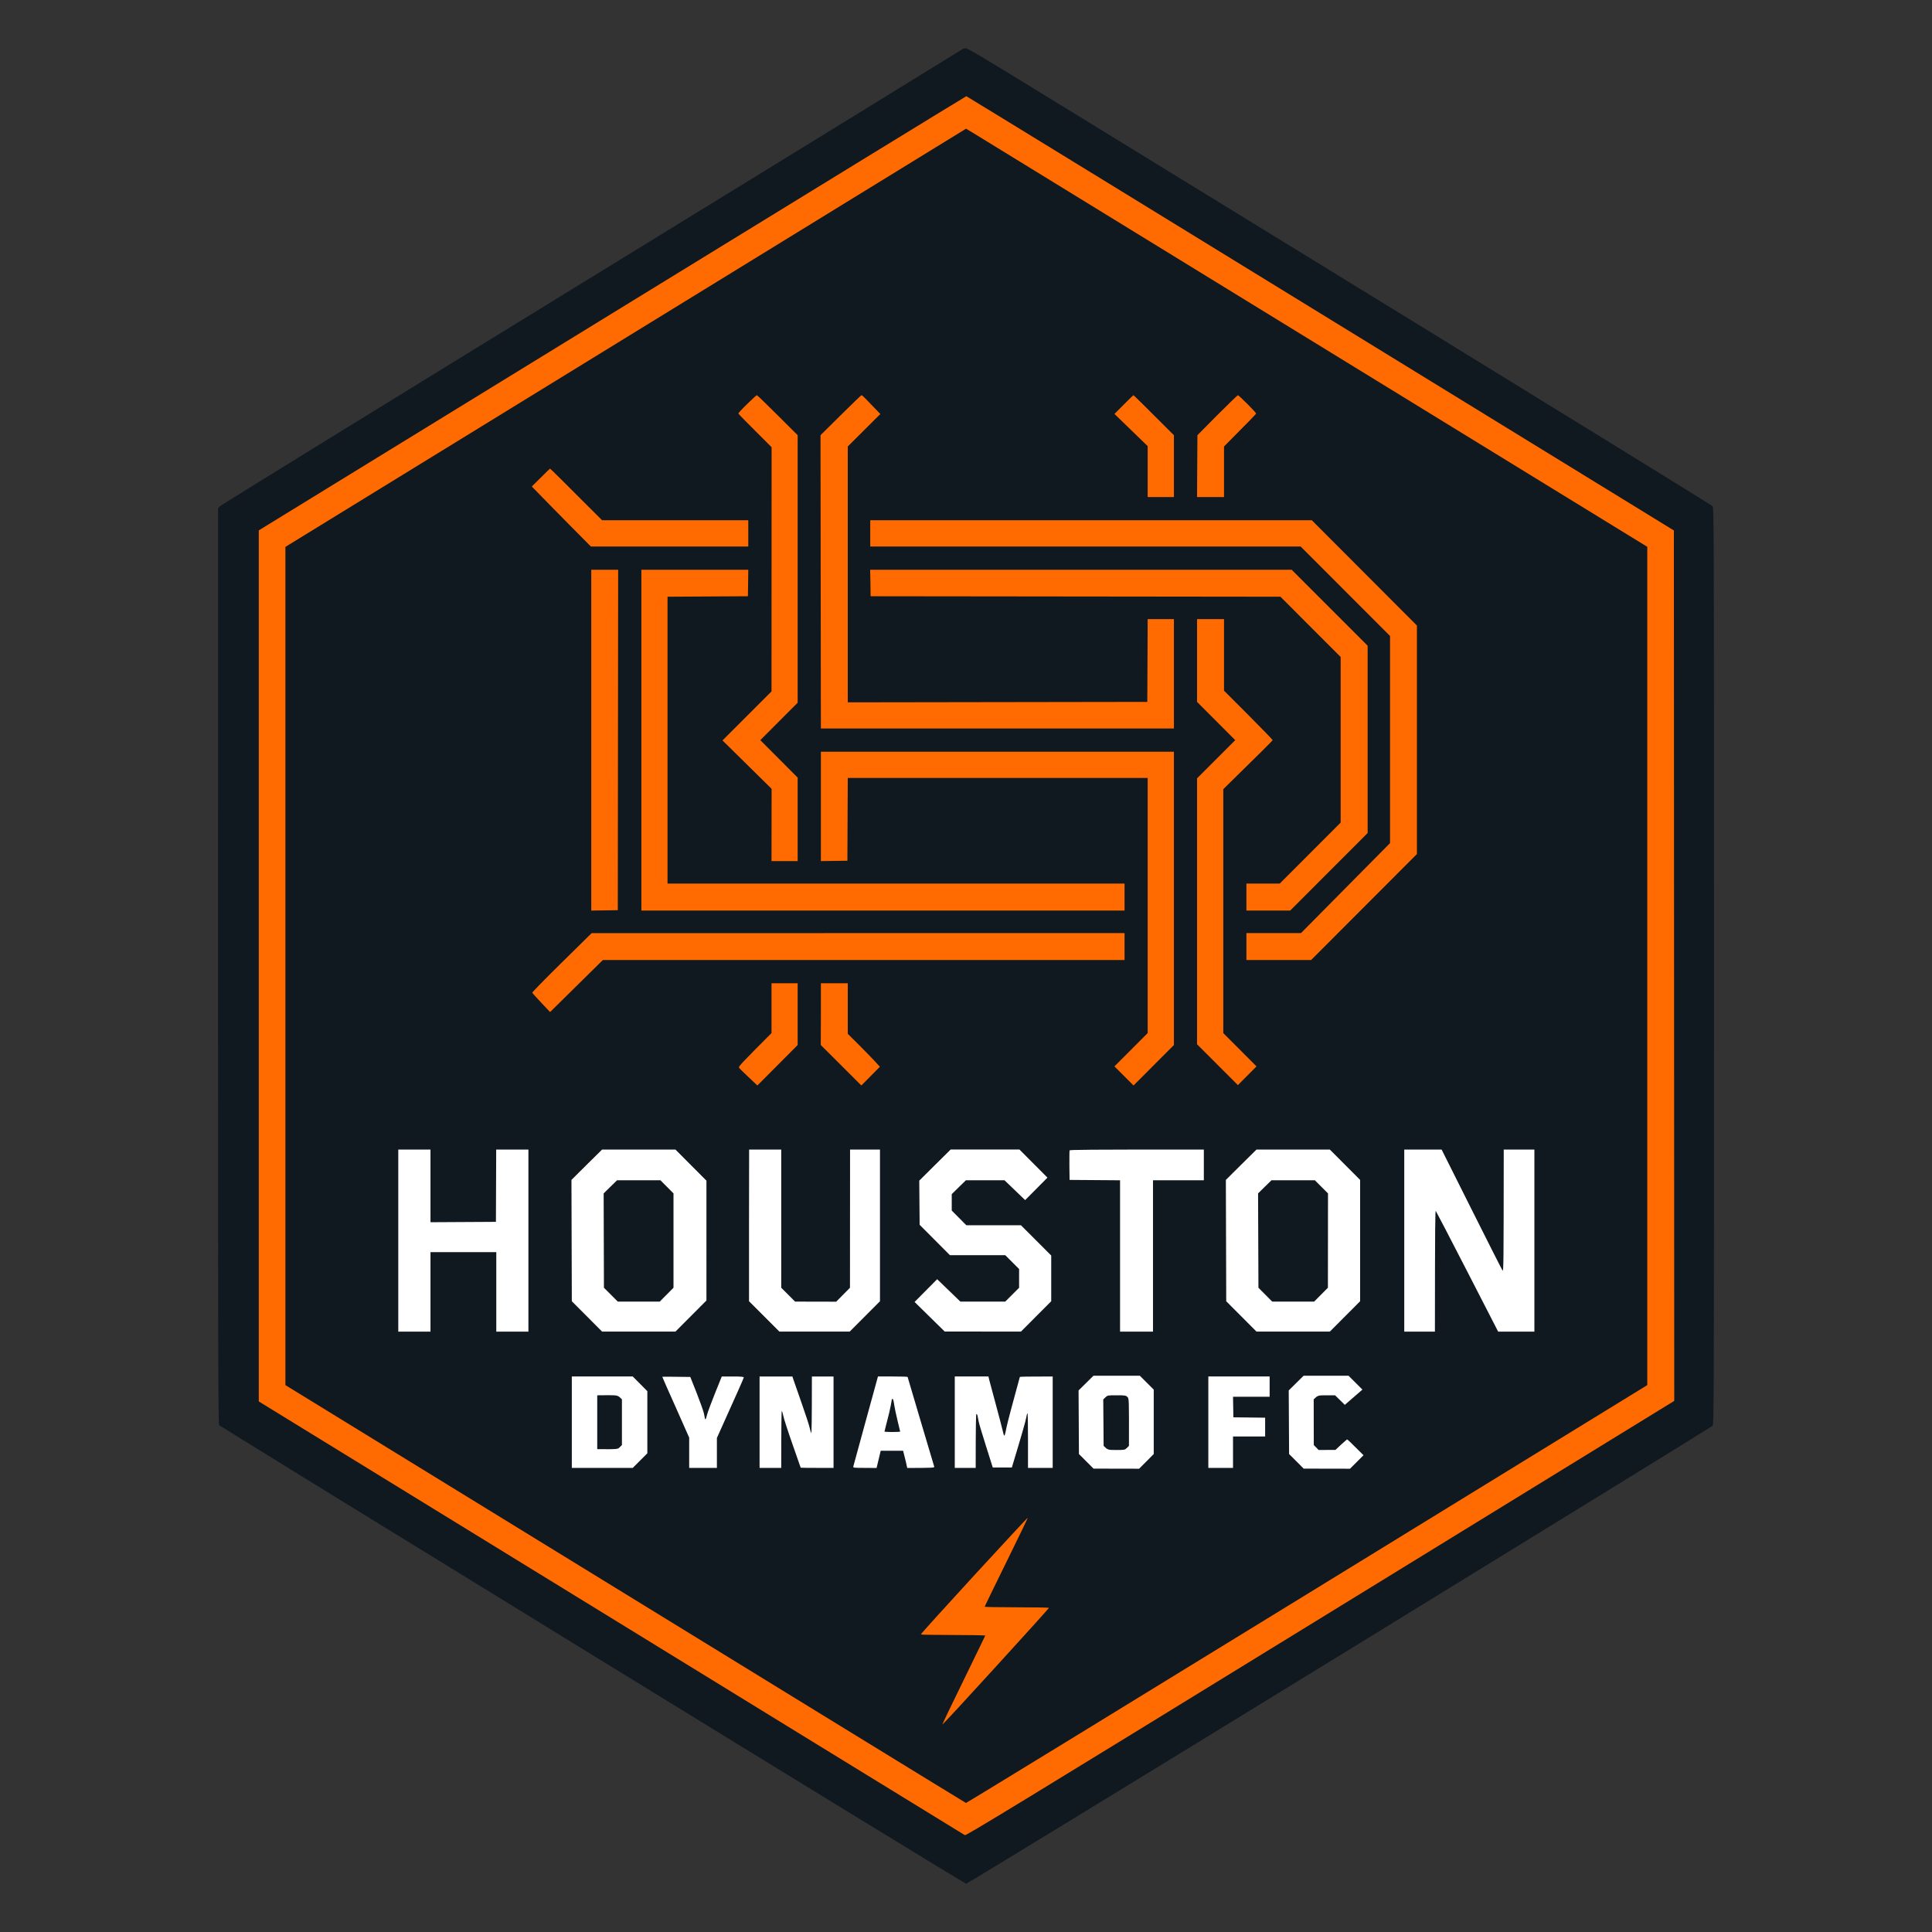 <svg height="1000" viewBox="0 0 1000 1000" width="1000" xmlns="http://www.w3.org/2000/svg"><rect x="0" y="0" width="1000" height="1000" fill="#333333" stroke="none"/><g transform="matrix(4.75 0 0 4.75 112.858 25)"><path d="M 81.09 .11 C 81.02 .17 62.85 11.35 40.71 24.94 C 18.57 38.53 .35 49.76 .22 49.89 L 0 50.12 c -.01 97.67 0 99.8 .14 99.93 c .08 .08 18.38 11.35 40.67 25.04 c 22.29 13.7 40.61 24.91 40.71 24.91 c .11 0 17.57 -10.67 40.69 -24.86 c 22.28 -13.68 40.57 -24.95 40.65 -25.04 c .14 -.17 .15 -2.23 .15 -50.1 c 0 -47.87 -.01 -49.93 -.15 -50.1 C 162.78 49.8 147.99 40.68 129.99 29.62 C 112 18.57 93.78 7.39 89.51 4.77 C 83.39 1.01 81.69 0 81.48 0 C 81.33 0 81.16 .05 81.09 .11 Z" fill="#101820"/><path d="M 42.95 28.88 L 4.44 52.53 v 94.92 c 59.5 36.56 76.85 47.21 76.94 47.26 c .14 .07 5.63 -3.28 38.73 -23.62 l 38.57 -23.7 l -.04 -94.85 C 98.95 15.87 81.59 5.23 81.54 5.22 C 81.5 5.22 64.13 15.87 42.95 28.88 Z" fill="#ff6b00"/><path d="M 44.43 31.54 L 7.34 54.33 v 91.34 c 57.41 35.27 74.11 45.52 74.16 45.53 c .04 .02 16.76 -10.22 37.16 -22.75 l 37.08 -22.78 V 54.32 C 99.7 19.91 82.99 9.66 82.47 9.34 L 81.51 8.76 Z" fill="#101820"/><path d="m 57.66 38.76 c -.54 .52 -.97 .99 -.96 1.04 c .01 .04 .83 .89 1.82 1.87 l 1.8 1.8 l -.01 26.61 l -5.34 5.34 l 5.35 5.27 l -.01 7.88 h 2.85 v -9.1 l -4.07 -4.08 l 4.07 -4.08 V 42.16 c -3.38 -3.38 -4.4 -4.36 -4.44 -4.36 c -.05 0 -.52 .43 -1.06 .96 z m 10.19 1.22 l -2.2 2.18 l .04 31.96 h 38.47 V 62.2 h -2.86 l -.04 9.02 l -32.64 .05 V 43.39 l 3.55 -3.54 c -1.52 -1.6 -1.99 -2.06 -2.04 -2.06 c -.04 0 -1.07 .99 -2.28 2.19 z m 30.85 -1.16 l -1.02 1.02 l 3.62 3.51 v 5.55 h 2.86 v -6.74 c -3.38 -3.38 -4.38 -4.36 -4.41 -4.36 c -.02 0 -.5 .46 -1.05 1.02 z m 10.18 1.16 l -2.16 2.18 l -.04 6.74 h 2.94 v -5.51 c 2.71 -2.72 3.5 -3.55 3.5 -3.59 c 0 -.05 -.43 -.52 -.96 -1.05 c -.52 -.52 -.99 -.95 -1.03 -.95 c -.04 0 -1.05 .98 -2.25 2.18 z m -73.71 6.8 l -.98 .97 c 1.26 1.3 2.71 2.77 4.03 4.11 l 2.41 2.43 H 57.78 V 51.43 H 41.85 c -4.36 -4.37 -5.64 -5.63 -5.67 -5.63 c -.02 0 -.48 .44 -1.01 .98 z m 35.9 6.08 v 1.43 h 46.9 l 9.74 9.75 v 22.57 l -9.7 9.8 h -5.95 v 2.94 h 7.05 L 130.64 87.8 V 62.9 L 119.19 51.43 H 71.07 Z m -30.4 22.53 v 18.57 l 2.89 -.04 l .04 -37.1 h -2.93 z m 5.46 0 V 93.96 H 98.78 V 91.02 H 48.98 V 59.76 l 8.76 -.05 l .04 -2.89 H 46.13 Z m 24.96 -17.12 l .02 1.44 l 44.66 .05 l 6.56 6.57 v 18.04 l -6.64 6.65 h -3.63 v 2.94 h 4.77 l 8.44 -8.45 V 65.1 l -8.28 -8.28 H 71.06 Z m 35.59 8.44 v 4.51 l 4.16 4.17 l -4.16 4.16 v 28.98 l 4.45 4.45 l 2.03 -2.04 l -3.62 -3.63 V 80.73 c 4.17 -4.08 5.38 -5.3 5.38 -5.34 c 0 -.05 -1.2 -1.28 -2.65 -2.74 L 109.62 70 v -7.8 h -2.94 z m -40.99 15.9 v 5.96 l 2.89 -.04 l .04 -9.02 h 32.68 v 27.8 l -3.62 3.63 l 2.08 2.08 l 4.4 -4.41 V 76.65 H 65.69 Z M 37.46 99.62 c -1.79 1.76 -3.24 3.24 -3.22 3.29 c .02 .05 .46 .54 .99 1.1 l .95 1.01 l 5.75 -5.67 h 56.85 v -2.94 l -58.07 .01 z m 22.85 4.97 v 2.72 c -3.37 3.38 -3.61 3.65 -3.54 3.77 c .05 .08 .52 .55 1.05 1.04 l .95 .9 l 4.39 -4.41 v -6.73 h -2.85 z m 5.38 .65 l -.01 3.37 l 4.42 4.41 l 2.02 -2.04 c -.74 -.82 -1.53 -1.63 -2.23 -2.33 l -1.27 -1.26 v -5.51 h -2.93 z" fill="#ff6b00"/><path d="m 19.64 129.92 v 9.92 h 3.51 v -8.66 h 7.17 v 8.66 h 3.5 V 120 h -3.51 l -.03 7.88 l -7.13 .04 V 120 h -3.51 z m 20.54 -8.27 l -1.67 1.66 l .04 13.22 l 3.3 3.31 h 7.99 l 3.38 -3.39 V 123.39 L 49.84 120 h -7.99 z m 17.68 6.62 v 8.26 l 3.31 3.31 h 7.66 l 3.3 -3.31 V 120 h -3.26 l -.01 15.06 l -1.5 1.52 l -4.48 -.01 l -1.51 -1.51 V 120 h -3.5 z m 20.26 -6.58 l -1.71 1.7 l .04 4.81 l 3.3 3.31 h 6.03 l 1.51 1.51 v 2.04 l -1.51 1.51 h -4.89 l -2.53 -2.44 l -2.46 2.48 l 3.28 3.22 l 8.31 .01 l 3.3 -3.31 v -4.98 l -3.3 -3.3 h -5.95 l -1.59 -1.6 v -1.79 l 1.54 -1.51 h 4.21 l 2.25 2.16 l 2.43 -2.45 l -3.05 -3.06 h -7.5 z m 14.67 -1.59 c -.02 .06 -.02 .81 -.02 1.66 l .02 1.55 l 5.5 .04 v 16.49 h 3.59 v -16.49 h 5.54 V 120 c -13.16 0 -14.6 .02 -14.63 .1 z m 18.7 1.55 l -1.67 1.66 l .04 13.22 l 3.3 3.31 h 7.99 l 3.3 -3.31 v -13.22 l -3.3 -3.31 h -7.99 z m 17.77 8.27 v 9.92 h 3.34 c .01 -11.87 .03 -13.24 .1 -13.14 c .06 .08 1.61 3.06 3.45 6.64 l 3.34 6.5 h 3.95 V 120 h -3.34 c -.01 12.61 -.02 13.33 -.13 13.18 c -.07 -.09 -1.59 -3.09 -3.38 -6.67 L 133.33 120 h -4.07 z" fill="#fff"/><path d="m 42.75 124.06 l -.73 .72 l .03 10.28 l 1.51 1.51 h 4.57 l 1.5 -1.51 v -10.28 l -1.42 -1.43 h -4.73 z m 71.31 0 l -.73 .72 l .04 10.28 l 1.5 1.51 h 4.57 l 1.5 -1.51 l .01 -10.28 l -1.43 -1.43 h -4.73 z" fill="#101820"/><path d="m 94.58 145.45 l -.81 .8 l .04 6.93 l 1.59 1.59 l 4.97 .01 l 1.59 -1.6 v -7.02 l -1.51 -1.51 h -5.06 z m 22.9 0 l -.81 .8 l .04 6.93 l 1.59 1.59 l 5.05 .01 l 1.47 -1.47 c -1.33 -1.33 -1.74 -1.72 -1.78 -1.72 c -.03 0 -.33 .26 -.67 .57 l -.61 .57 l -1.83 .01 l -.53 -.54 l -.01 -4.98 c .45 -.44 .48 -.44 1.39 -.44 h .94 l 1.06 1.04 l 1.92 -1.66 l -1.51 -1.51 h -4.9 z m -78.93 4.26 v 4.98 h 6.64 l 1.59 -1.59 v -6.77 l -1.59 -1.6 h -6.64 z m 9.86 -4.94 c 0 .03 .66 1.52 1.47 3.33 l 1.46 3.29 v 3.3 h 3.02 v -3.26 c 2.27 -5.03 2.93 -6.54 2.93 -6.59 c 0 -.08 -.29 -.11 -1.2 -.11 h -1.2 c -1.17 2.88 -1.55 3.93 -1.61 4.19 c -.06 .26 -.13 .47 -.16 .47 c -.04 0 -.06 -.03 -.06 -.06 c -.01 -.04 -.06 -.3 -.12 -.6 c -.07 -.29 -.43 -1.3 -.8 -2.24 l -.68 -1.71 c -2.36 -.04 -3.05 -.03 -3.05 -.01 z m 10.6 4.94 v 4.98 h 2.36 c 0 -4.8 .03 -6.2 .06 -6.2 c .03 0 .11 .25 .17 .55 c .06 .3 .51 1.69 1 3.08 c .49 1.39 .89 2.54 .89 2.55 c 0 .01 .81 .02 1.79 .02 h 1.79 v -9.96 h -2.36 c 0 4.87 -.03 6.21 -.07 6.17 c -.03 -.05 -.11 -.3 -.17 -.57 c -.05 -.27 -.47 -1.54 -.92 -2.82 c -.45 -1.28 -.85 -2.43 -.89 -2.55 l -.07 -.23 h -3.58 z m 11.57 -.14 c -.73 2.66 -1.34 4.9 -1.36 4.98 c -.02 .13 .08 .14 1.26 .14 l 1.28 .01 l .45 -1.88 h 2.44 c .11 .41 .21 .83 .3 1.2 l .15 .68 c 2.87 -.01 2.97 -.02 2.94 -.15 c -.02 -.08 -.68 -2.3 -1.47 -4.94 c -.78 -2.64 -1.43 -4.81 -1.43 -4.83 c 0 -.03 -.72 -.05 -1.61 -.05 h -1.62 z m 9.7 .14 v 4.98 h 2.28 c 0 -4.84 .03 -5.87 .08 -5.87 c .05 0 .1 .08 .12 .18 c .02 .1 .08 .39 .12 .63 c .05 .25 .42 1.48 .82 2.74 l .72 2.28 h 2.08 c 1.11 -3.67 1.48 -5 1.54 -5.32 c .06 -.33 .13 -.6 .16 -.6 c .04 0 .06 1.35 .06 2.98 v 2.98 h 2.69 v -9.96 c -2.78 0 -3.58 .02 -3.58 .05 c 0 .02 -.26 .96 -.57 2.1 c -.31 1.13 -.63 2.35 -.72 2.71 c -.09 .36 -.21 .87 -.25 1.12 c -.05 .26 -.12 .47 -.15 .47 c -.04 0 -.11 -.22 -.17 -.51 c -.06 -.28 -.4 -1.57 -.75 -2.87 c -.35 -1.31 -.68 -2.53 -.73 -2.72 l -.08 -.35 h -3.67 z m 27.63 0 v 4.98 h 2.69 v -3.42 h 3.5 v -2.05 l -3.46 -.04 l -.04 -2.24 h 3.99 v -2.21 h -6.68 z" fill="#fff"/><path d="m 41.32 149.71 v 2.94 c 2.24 .01 2.24 .01 2.46 -.22 l .23 -.23 v -4.98 c -.45 -.45 -.45 -.45 -1.57 -.45 l -1.12 .01 z M 96.7 147 l -.24 .23 l .04 5.06 c .44 .44 .47 .45 1.38 .45 c .92 0 .94 -.01 1.16 -.23 l .22 -.22 c .01 -5.15 .01 -5.15 -.17 -5.33 c -.18 -.17 -.27 -.18 -1.17 -.18 c -.97 0 -.99 0 -1.22 .22 z m -23.27 .2 c 0 .02 -.06 .34 -.13 .72 c -.07 .38 -.25 1.16 -.41 1.73 c -.15 .58 -.27 1.06 -.27 1.08 c 0 .03 .38 .05 .85 .05 c .47 0 .86 -.02 .86 -.05 c 0 -.02 -.13 -.54 -.28 -1.16 c -.15 -.62 -.32 -1.41 -.37 -1.75 c -.04 -.35 -.12 -.64 -.17 -.64 c -.04 0 -.08 .01 -.08 .02 z" fill="#101820"/><path d="m 82.38 166.42 c -3.21 3.5 -5.82 6.38 -5.8 6.42 c .02 .03 1.61 .06 3.53 .06 c 1.97 0 3.5 .03 3.49 .07 c -.01 .04 -1.08 2.22 -2.36 4.86 c -1.29 2.63 -2.33 4.8 -2.31 4.82 c .03 .03 2.65 -2.81 5.83 -6.3 c 3.19 -3.49 5.79 -6.38 5.79 -6.41 c 0 -.03 -1.58 -.06 -3.51 -.06 c -1.93 0 -3.5 -.03 -3.5 -.06 c 0 -.04 1.06 -2.22 2.36 -4.86 c 1.3 -2.64 2.35 -4.82 2.34 -4.84 c -.02 -.03 -2.65 2.81 -5.86 6.3 z" fill="#ff6b00"/></g></svg>